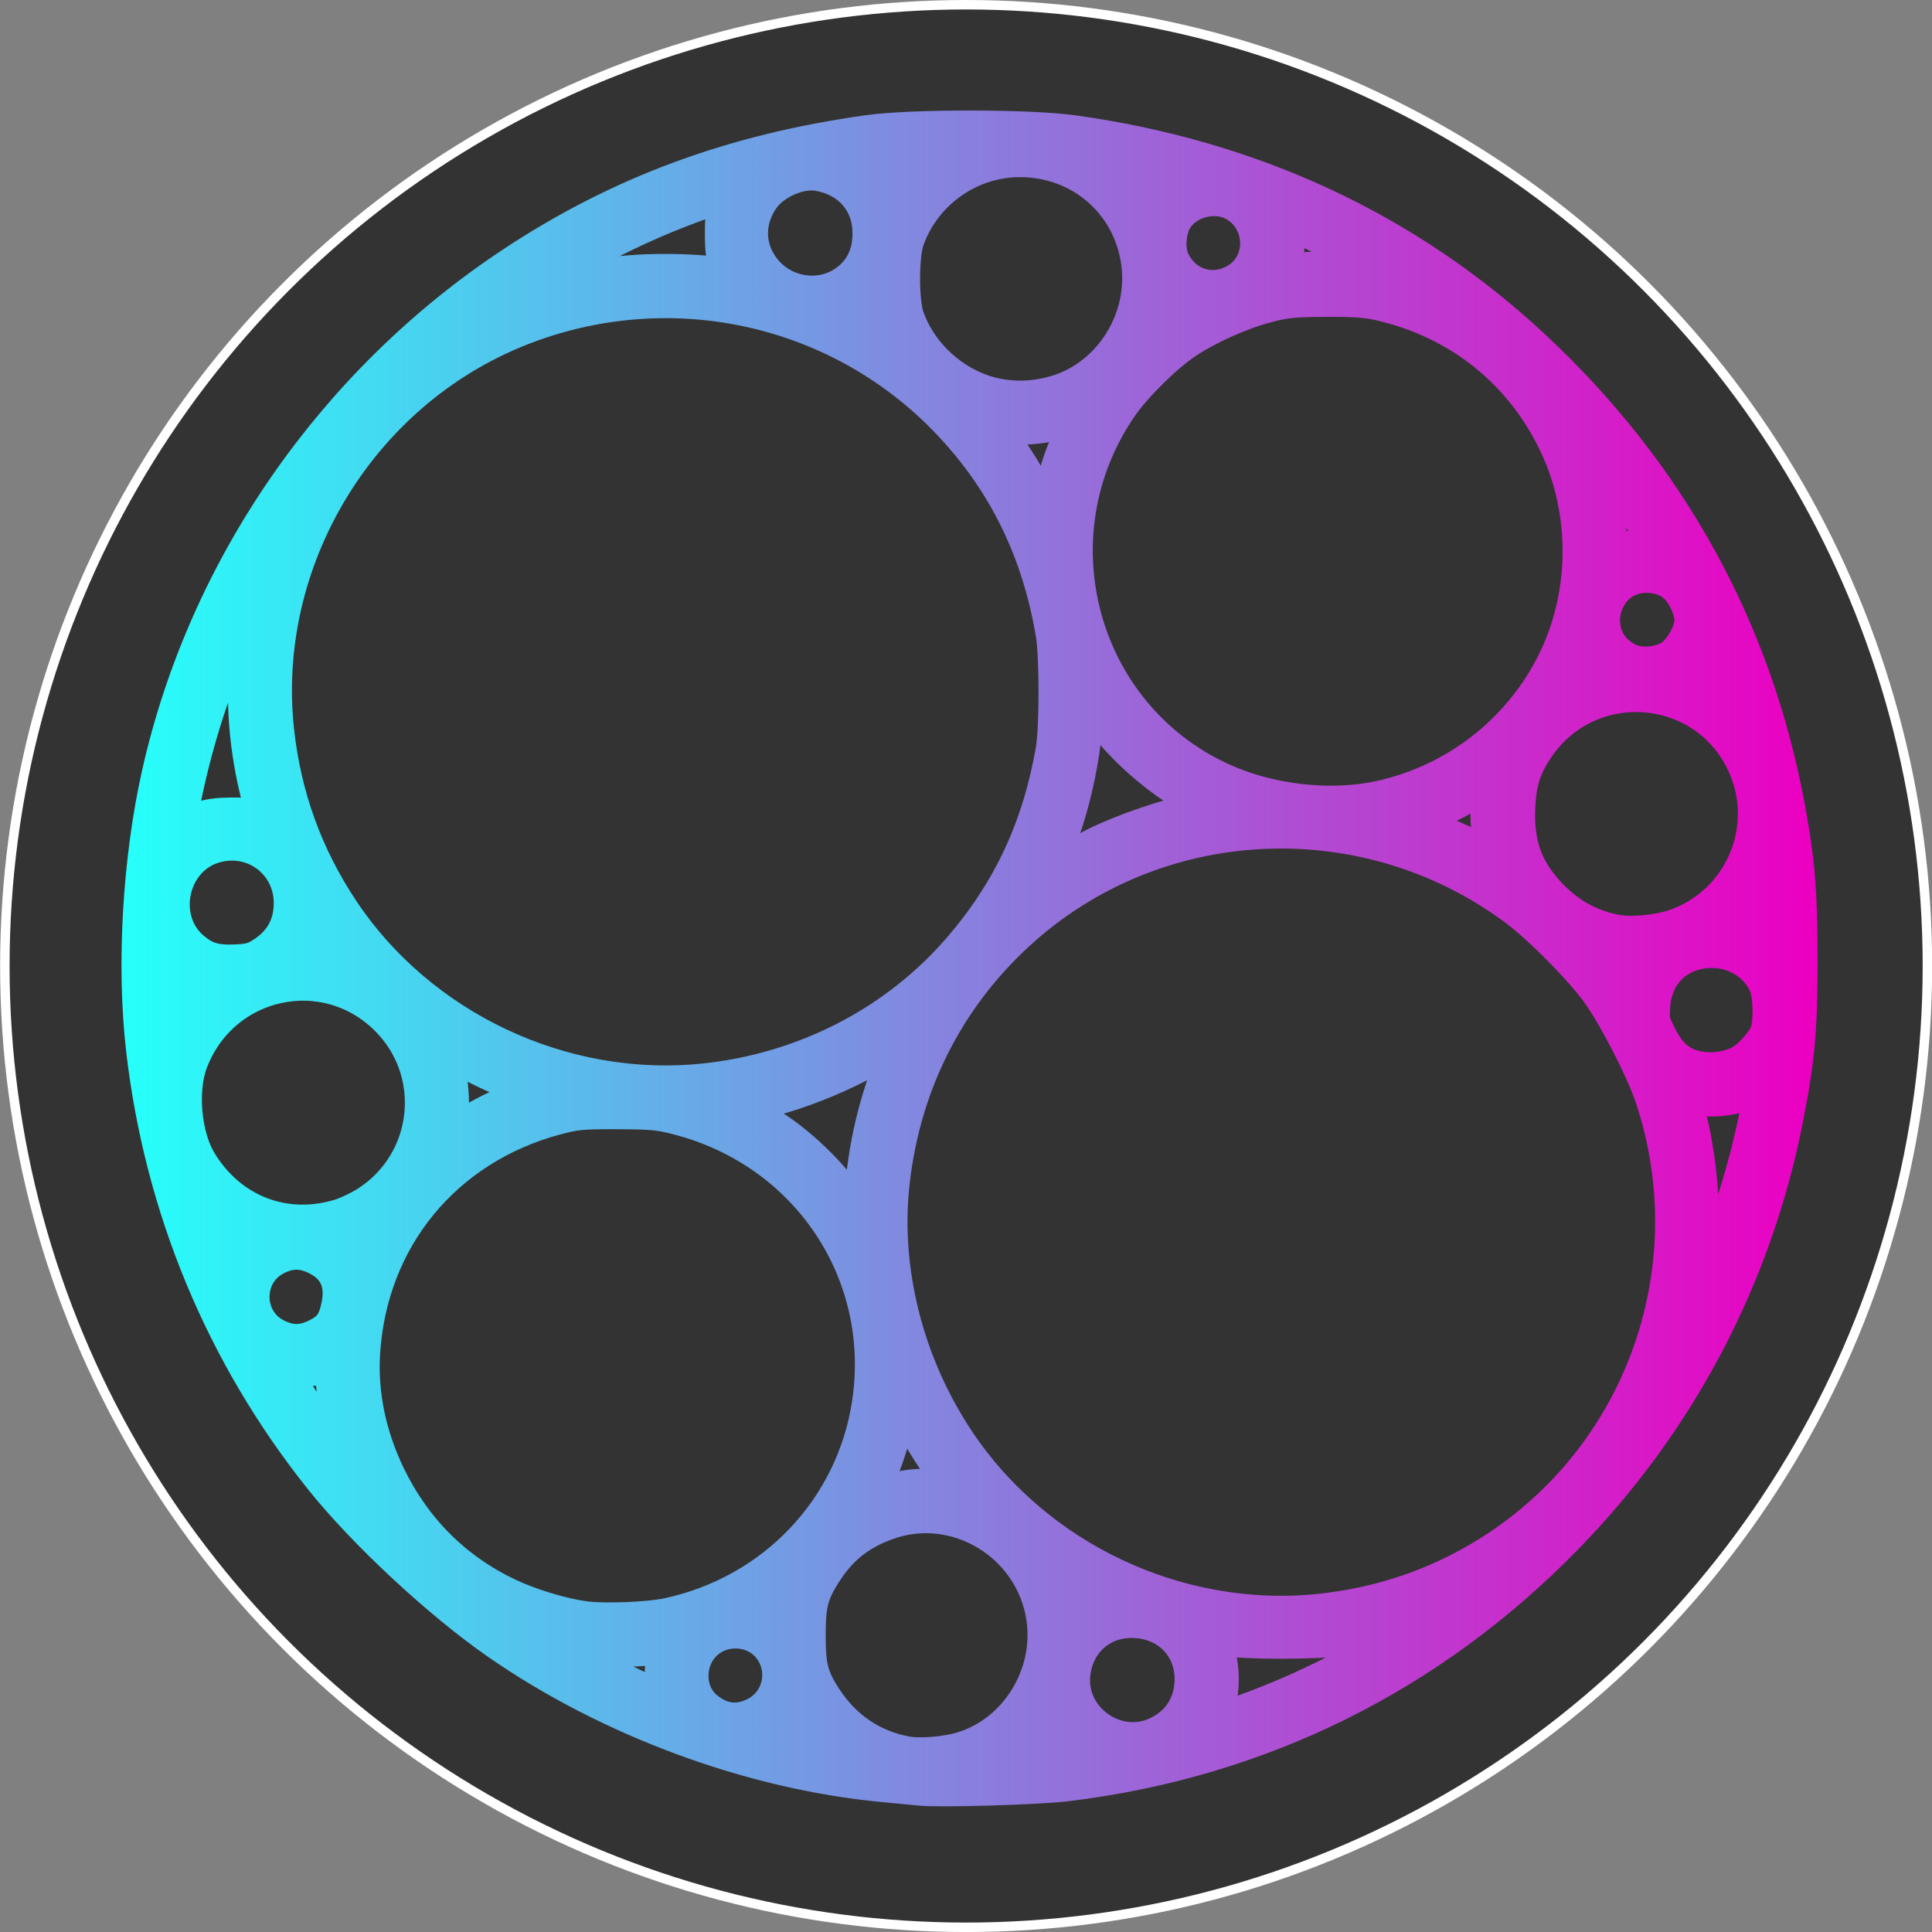 <?xml version="1.0" encoding="UTF-8"?>
<svg width="67.733mm" height="67.733mm" version="1.1" viewBox="0 0 67.733 67.733" xmlns="http://www.w3.org/2000/svg" xmlns:cc="http://creativecommons.org/ns#" xmlns:dc="http://purl.org/dc/elements/1.1/" xmlns:rdf="http://www.w3.org/1999/02/22-rdf-syntax-ns#" xmlns:xlink="http://www.w3.org/1999/xlink">
 <rect x="0" y="0" width="67.733" height="67.733" fill="#808080" stroke="none"/>
 <defs>
  <linearGradient id="linearGradient8207" x1="3624.5" x2="3978.4" y1="7886.8" y2="7886.8" gradientTransform="matrix(.166 0 0 .166 -724.75 -1244.2)" gradientUnits="userSpaceOnUse">
   <stop stop-color="#26fffa" offset="0"/>
   <stop stop-color="#eb00c2" offset="1"/>
  </linearGradient>
 </defs>
 <g transform="translate(127.65 -31.463)" fill="#333">
  <circle cx="-93.779" cy="65.33" r="33.701" enable-background="new" stroke="#fff" stroke-linecap="square" stroke-width=".332" style="paint-order:markers stroke fill"/>
  <path d="m-95.383 93.936c-0.183-0.018-0.762-0.073-1.287-0.123-4.579-0.432-9.528-2.259-13.401-4.949-2.035-1.414-4.645-3.843-6.137-5.711-3.429-4.297-5.551-9.401-6.192-14.9-0.34-2.915-0.132-6.597 0.543-9.607 1.613-7.193 6.087-13.641 12.32-17.758 3.721-2.458 7.652-3.909 12.368-4.566 1.492-0.208 5.579-0.205 7.097 5e-3 6.239 0.862 11.636 3.376 16.02 7.461 4.736 4.412 7.732 9.845 8.87 16.082 0.339 1.856 0.422 2.894 0.424 5.271 0 2.398-0.093 3.443-0.503 5.52-1.086 5.5-3.724 10.512-7.654 14.539-4.721 4.838-10.652 7.77-17.365 8.586-0.988 0.12-4.4 0.221-5.105 0.151zm5.022-0.751c0.616-0.07 1.132-0.139 1.146-0.153 0.014-0.014-0.106-0.106-0.266-0.205-0.397-0.245-1.016-0.948-1.142-1.297-0.125-0.346-0.195-0.357-0.352-0.052-0.224 0.434-0.918 1.122-1.544 1.533l-0.623 0.408 0.83-0.053c0.457-0.029 1.334-0.111 1.951-0.181zm-3.462-0.198c1.992-0.62 3.289-2.72 2.982-4.827-0.398-2.73-3.228-4.451-5.79-3.521-1.018 0.37-1.706 0.914-2.285 1.81-0.507 0.785-0.617 1.204-0.617 2.348 0 1.144 0.111 1.568 0.615 2.34 0.712 1.091 1.748 1.791 2.995 2.022 0.523 0.097 1.49 0.018 2.099-0.172zm-4.216-0.08c-0.379-0.25-1.103-0.992-1.353-1.389-0.123-0.195-0.242-0.353-0.265-0.352-0.023 2e-3 -0.143 0.17-0.268 0.375-0.131 0.216-0.384 0.468-0.599 0.599-0.205 0.124-0.374 0.25-0.376 0.278 0 0.058 0 0.058 1.616 0.399 1.436 0.302 1.584 0.313 1.245 0.09zm11.042-0.446c0.802-0.374 1.278-1.054 1.348-1.928 0.112-1.399-0.914-2.482-2.346-2.475-1.214 6e-3 -2.149 0.88-2.261 2.113-0.156 1.724 1.689 3.021 3.259 2.29zm2.499-0.585c2.655-0.91 4.998-2.115 7.314-3.762 0.4-0.284 0.839-0.613 0.976-0.73l0.249-0.213-0.451 0.22c-1.181 0.576-2.748 1.058-4.197 1.292-0.857 0.138-3.382 0.138-4.22 0-0.358-0.059-0.667-0.091-0.687-0.071-0.02 0.02 0.064 0.23 0.187 0.468 0.432 0.832 0.353 2.081-0.181 2.868-0.11 0.162-0.168 0.294-0.129 0.294 0.039 0 0.551-0.165 1.139-0.366zm-16.577-0.103c1.019-0.508 1.297-1.841 0.568-2.725-0.633-0.768-1.852-0.835-2.581-0.143-0.761 0.722-0.732 2.009 0.06 2.64 0.619 0.494 1.267 0.57 1.954 0.227zm-2.898-0.393c0-0.017-0.056-0.165-0.125-0.329-0.18-0.432-0.159-1.341 0.043-1.786 0.09-0.199 0.164-0.369 0.164-0.378 0-9e-3 -0.327 0.035-0.726 0.097-1.367 0.213-3.381 0.012-4.669-0.465-0.544-0.201-0.493-0.159 0.817 0.676 1.314 0.838 4.495 2.384 4.495 2.186zm-0.208-3.073c3.797-0.816 6.651-3.818 7.225-7.603 0.712-4.687-2.193-9.049-6.838-10.267-0.702-0.184-0.979-0.211-2.214-0.215-1.267-4e-3 -1.493 0.017-2.214 0.211-3.993 1.072-6.676 4.34-6.931 8.446-0.092 1.483 0.225 3.008 0.923 4.441 0.938 1.923 2.39 3.368 4.294 4.273 0.78 0.371 1.914 0.716 2.72 0.829 0.722 0.101 2.31 0.041 3.033-0.114zm4.026-0.125c0-0.133 0.071-0.469 0.157-0.746 0.094-0.303 0.119-0.48 0.062-0.443-0.052 0.034-0.369 0.243-0.705 0.465l-0.61 0.404 0.32 0.147c0.176 0.081 0.394 0.206 0.486 0.278 0.237 0.187 0.291 0.168 0.291-0.105zm10.983-0.468 0.41-0.19-0.571-0.294c-0.314-0.162-0.763-0.408-0.998-0.548l-0.427-0.253 0.192 0.479c0.105 0.263 0.237 0.712 0.292 0.997l0.1 0.518 0.295-0.259c0.162-0.143 0.48-0.345 0.706-0.449zm7.788 0.456c2.332-0.238 4.502-1.016 6.425-2.304 5.211-3.49 7.438-10.058 5.437-16.036-0.314-0.938-1.28-2.822-1.884-3.672-0.606-0.854-2.097-2.364-2.98-3.019-5.384-3.99-12.858-3.614-17.751 0.894-2.516 2.318-4.05 5.363-4.446 8.827-0.357 3.121 0.478 6.464 2.3 9.214 2.792 4.213 7.863 6.61 12.898 6.096zm-14.815-4.271c0.815-0.173 1.356-0.153 2.432 0.089l0.288 0.065-0.425-0.491c-0.633-0.732-1.31-1.784-1.846-2.868l-0.478-0.966-0.104 0.799c-0.14 1.071-0.429 2.038-0.913 3.054l-0.401 0.842 0.44-0.202c0.242-0.111 0.696-0.256 1.008-0.322zm-18.526-0.209c-0.629-1.25-1.035-2.912-1.036-4.245v-0.637l-0.379 0.212c-0.443 0.248-1.236 0.341-1.733 0.204-0.18-0.05-0.335-0.082-0.344-0.072-0.048 0.052 1.175 1.899 1.881 2.841 0.729 0.973 1.807 2.283 1.878 2.283 0.015 0-0.104-0.263-0.266-0.584zm-1.717-5.192c0.537-0.268 0.744-0.553 0.882-1.216 0.183-0.884-0.119-1.544-0.882-1.924-0.564-0.281-1.06-0.282-1.618-4e-3 -1.294 0.645-1.294 2.504 0 3.149 0.557 0.278 1.054 0.276 1.618-4e-3zm48.121-0.703c1.211-2.415 2.149-5.254 2.604-7.881 0.083-0.479 0.137-0.887 0.121-0.906-0.016-0.019-0.114 0.042-0.216 0.136-0.679 0.622-1.939 0.814-2.91 0.445-0.129-0.049-0.248-0.089-0.265-0.089-0.018 0 0.039 0.205 0.125 0.456 0.456 1.325 0.707 3.255 0.638 4.898-0.06 1.425-0.215 2.371-0.607 3.715-0.106 0.364 0.088 0.07 0.511-0.773zm-50.592-2.542 0.334-0.331-0.604-0.301c-0.332-0.165-0.786-0.452-1.008-0.636-0.222-0.185-0.416-0.336-0.431-0.336-0.042 0 0.342 1.106 0.685 1.974l0.304 0.771 0.193-0.405c0.106-0.223 0.343-0.554 0.527-0.736zm4.392-0.713c0-0.035-0.099-0.012-0.224 0.051-0.126 0.064-0.426 0.18-0.668 0.259l-0.439 0.144 0.2 0.185c0.11 0.102 0.268 0.289 0.351 0.416l0.151 0.231 0.313-0.611c0.172-0.336 0.315-0.64 0.317-0.675zm17.355-1.679c0.165-1.696 0.659-3.453 1.367-4.864 0.207-0.412 0.329-0.721 0.271-0.685-0.058 0.036-0.395 0.259-0.749 0.496-1.679 1.123-4.024 2.04-5.734 2.241-0.261 0.031-0.495 0.088-0.519 0.127-0.024 0.039 1e-4 0.071 0.054 0.071 0.162 0 1.396 0.643 1.938 1.01 1.159 0.784 2.284 1.987 2.938 3.14l0.306 0.54 0.019-0.581c0.011-0.32 0.059-0.992 0.108-1.494zm-18.481 1.448c0.279-0.087 0.741-0.311 1.025-0.497 2.352-1.544 2.684-4.843 0.686-6.813-2.288-2.255-6.07-1.422-7.234 1.594-0.411 1.064-0.262 2.745 0.328 3.72 1.117 1.845 3.16 2.63 5.195 1.996zm4.783-3.428c0.673-0.391 1.493-0.74 2.283-0.969 0.274-0.08 0.442-0.164 0.373-0.187-0.068-0.023-0.423-0.143-0.788-0.265-0.871-0.293-2.155-0.906-3.008-1.435l-0.684-0.425 0.171 0.334c0.448 0.879 0.607 2.283 0.369 3.268-0.066 0.274-0.122 0.53-0.123 0.568 0 0.039 0.174-0.064 0.391-0.228 0.217-0.164 0.674-0.461 1.017-0.66zm7.897-1.304c3.595-0.367 6.886-2.067 9.175-4.74 1.755-2.049 2.8-4.297 3.277-7.042 0.138-0.795 0.14-3.332 0-4.15-0.492-2.937-1.694-5.398-3.656-7.483-3.924-4.17-9.997-5.504-15.356-3.371-5.702 2.269-9.305 8.243-8.639 14.323 0.254 2.321 1.016 4.433 2.299 6.367 2.789 4.207 7.87 6.609 12.898 6.096zm36.408-0.649c0.424-0.217 0.99-0.858 1.097-1.245 0.138-0.496 0.1-1.42-0.074-1.803-0.362-0.796-1.171-1.306-2.083-1.311-1.278-8e-3 -2.224 0.87-2.305 2.141-0.036 0.557-0.019 0.636 0.26 1.189 0.391 0.776 0.869 1.147 1.62 1.259 0.493 0.073 1.065-0.015 1.485-0.23zm-55.024-0.879c0.236-0.533 0.588-1.016 1.119-1.536l0.464-0.454-0.433-0.16c-0.535-0.198-1.056-0.547-1.348-0.904l-0.221-0.27 0.048 1.287c0.048 1.282 0.134 2.407 0.182 2.407 0.014 0 0.1-0.167 0.19-0.371zm51.4-2.585 0.219-0.424-0.633-0.055c-0.348-0.03-0.744-0.079-0.88-0.108l-0.247-0.053 0.338 0.408c0.186 0.224 0.447 0.573 0.579 0.775l0.241 0.368 0.082-0.243c0.045-0.134 0.18-0.434 0.301-0.667zm-45.344-0.546c-0.244-0.289-0.574-0.721-0.734-0.959-0.16-0.238-0.314-0.434-0.342-0.435-0.028-0.002-0.074 0.139-0.102 0.31-0.028 0.172-0.176 0.522-0.33 0.778l-0.28 0.465 0.639 0.053c0.352 0.029 0.841 0.123 1.087 0.208 0.246 0.085 0.461 0.143 0.476 0.13 0.016-0.013-0.171-0.261-0.415-0.551zm-2.882 0.245c0.787-0.464 1.191-1.165 1.186-2.055-0.01-1.562-1.467-2.643-2.972-2.205-1.708 0.497-2.212 2.83-0.861 3.987 0.484 0.415 0.901 0.544 1.651 0.514 0.5-0.02 0.708-0.07 0.996-0.24zm53.032-2.097c-0.053-0.73-0.113-1.344-0.132-1.363-0.042-0.042-0.013-0.09-0.367 0.606-0.16 0.314-0.521 0.821-0.804 1.127l-0.513 0.556 0.405 0.104c0.431 0.111 1.261 0.652 1.377 0.898 0.123 0.262 0.137-0.519 0.034-1.927zm-3.478 1.087c2.484-0.862 3.666-3.696 2.528-6.063-1.484-3.084-5.749-3.368-7.647-0.51-0.459 0.691-0.633 1.237-0.679 2.125-0.07 1.357 0.259 2.314 1.113 3.237 0.711 0.768 1.535 1.231 2.518 1.414 0.558 0.104 1.548 0.011 2.167-0.203zm-20.249-2.897c0.952-0.466 2.514-0.996 3.473-1.177 1.237-0.234 1.195-0.193 0.517-0.504-1.629-0.748-3.275-2.197-4.19-3.688l-0.477-0.777v0.7c0 2.058-0.559 4.442-1.455 6.226l-0.371 0.738 0.859-0.566c0.472-0.311 1.213-0.739 1.645-0.951zm14.015 0.137c-0.22-0.705-0.243-2.01-0.048-2.643 0.071-0.228 0.129-0.421 0.129-0.427 0-7e-3 -0.307 0.195-0.684 0.449-0.837 0.564-1.799 1.023-2.662 1.273l-0.649 0.188 0.981 0.345c1.118 0.393 1.842 0.716 2.558 1.142 0.274 0.163 0.51 0.284 0.525 0.269 0.014-0.014-0.053-0.282-0.151-0.595zm-46.255-0.535c0.513-0.45 0.966-0.602 1.804-0.606 0.599-0.002 0.827 0.033 1.15 0.18 0.282 0.128 0.39 0.15 0.359 0.07-0.024-0.062-0.118-0.37-0.209-0.684-0.843-2.897-0.784-5.878 0.173-8.743 0.153-0.459 0.271-0.834 0.261-0.834-0.042 0-0.791 1.352-1.177 2.123-1.046 2.087-1.828 4.288-2.336 6.569-0.207 0.929-0.412 2.182-0.357 2.182 0.022 0 0.172-0.116 0.333-0.257zm42.087-1.194c2.713-0.579 5.027-2.362 6.274-4.835 1.224-2.428 1.261-5.419 0.099-7.877-1.234-2.608-3.477-4.407-6.314-5.065-0.511-0.119-0.969-0.152-1.992-0.145-1.149 7e-3 -1.437 0.037-2.14 0.224-0.924 0.245-2.116 0.784-2.892 1.307-0.731 0.492-1.815 1.564-2.319 2.294-3.214 4.65-1.491 11.08 3.599 13.431 1.713 0.792 3.898 1.048 5.686 0.666zm12.213-4.412c-0.235-0.633-0.455-1.202-0.489-1.264-0.042-0.077-0.141 0.03-0.318 0.343-0.141 0.25-0.379 0.551-0.529 0.668-0.149 0.117-0.254 0.226-0.233 0.242 0.021 0.016 0.286 0.152 0.589 0.302 0.302 0.15 0.732 0.434 0.955 0.631 0.223 0.197 0.415 0.329 0.429 0.294 0.013-0.035-0.168-0.582-0.403-1.216zm-4.832 9e-3 0.516-0.182-0.216-0.199c-0.119-0.109-0.277-0.297-0.352-0.417l-0.136-0.218-0.307 0.662c-0.237 0.51-0.275 0.647-0.165 0.599 0.078-0.035 0.375-0.145 0.659-0.245zm2.959-0.592c0.424-0.294 0.799-0.989 0.799-1.482 0-0.211-0.089-0.518-0.228-0.794-0.299-0.591-0.739-0.9-1.373-0.965-2.001-0.207-2.749 2.52-0.93 3.392 0.491 0.235 1.273 0.167 1.732-0.151zm-0.926-3.806c0.401 0 0.729-0.01 0.729-0.022 0-0.064-0.974-1.581-1.377-2.145-0.463-0.648-1.436-1.876-1.934-2.44l-0.256-0.291 0.325 0.706c0.59 1.281 0.917 2.717 0.917 4.027v0.613l0.433-0.224c0.374-0.194 0.532-0.224 1.162-0.224zm-20.858-1.31c0.138-1.046 0.447-2.048 0.943-3.048 0.237-0.479 0.445-0.9 0.461-0.935 0.016-0.035-0.096 8e-3 -0.248 0.097-0.817 0.473-2.287 0.69-3.265 0.482-0.32-0.068-0.592-0.114-0.605-0.102-0.013 0.012 0.158 0.241 0.381 0.51 0.223 0.268 0.598 0.777 0.835 1.131 0.447 0.667 1.339 2.371 1.339 2.557 0 0.284 0.074-0.035 0.16-0.691zm0.196-4.129c1.992-0.62 3.289-2.72 2.982-4.827-0.319-2.192-2.142-3.755-4.376-3.754-1.861 2e-3 -3.552 1.204-4.166 2.964-0.211 0.606-0.211 2.247 0 2.853 0.421 1.206 1.427 2.23 2.652 2.699 0.908 0.347 1.926 0.37 2.908 0.064zm-6.098-2.592c-0.127-0.377-0.233-0.847-0.234-1.045v-0.36l-0.381 0.335c-0.209 0.184-0.543 0.414-0.741 0.509l-0.36 0.174 0.716 0.375c0.394 0.206 0.811 0.446 0.927 0.533 0.116 0.087 0.232 0.159 0.258 0.16 0.026 2e-3 -0.058-0.306-0.185-0.682zm9.714 0.197c0.166-0.131 0.484-0.353 0.706-0.493l0.403-0.255-0.279-0.117c-0.153-0.064-0.395-0.215-0.538-0.335l-0.259-0.219-0.098 0.5c-0.054 0.275-0.15 0.648-0.214 0.829-0.064 0.181-0.095 0.329-0.07 0.329 0.026 0 0.183-0.107 0.349-0.239zm-22.035-1.078c1.642-0.543 2.981-0.76 4.655-0.756 0.909 2e-3 1.887 0.086 2.468 0.21l0.225 0.048-0.265-0.525c-0.24-0.475-0.265-0.596-0.266-1.279 0-0.686 0.023-0.801 0.263-1.266 0.145-0.281 0.231-0.511 0.191-0.511-0.171 0-1.516 0.463-2.556 0.881-2.14 0.859-4.464 2.158-6.269 3.505-1.218 0.909-1.221 0.913-0.268 0.436 0.45-0.226 1.271-0.56 1.823-0.743zm10.883-0.298c0.782-0.458 1.17-1.237 1.1-2.209-0.08-1.111-0.862-1.931-2.019-2.116-0.721-0.115-1.716 0.327-2.152 0.957-0.645 0.931-0.581 2.059 0.165 2.889 0.736 0.819 1.976 1.023 2.906 0.478zm13.847-0.157c1.101-0.645 1.141-2.244 0.077-2.992-0.76-0.534-1.941-0.315-2.478 0.459-0.321 0.463-0.383 1.294-0.133 1.78 0.498 0.97 1.603 1.298 2.534 0.753zm6.197-0.082c-1.216-0.813-4.155-2.372-4.864-2.58l-0.174-0.051 0.151 0.438c0.193 0.558 0.191 0.986-0.01 1.557-0.086 0.251-0.146 0.467-0.132 0.481 0.014 0.014 0.263-0.013 0.554-0.061 1.249-0.203 3.111-0.042 4.29 0.37 0.774 0.271 0.792 0.255 0.181-0.153zm-9.18-2.613c0.154-0.298 0.601-0.739 0.921-0.91l0.249-0.133-0.373-0.11c-0.46-0.136-2.279-0.523-2.457-0.523-0.074 0 0.069 0.181 0.334 0.423 0.255 0.233 0.618 0.662 0.807 0.955 0.189 0.292 0.356 0.531 0.371 0.531 0.015 0 0.082-0.105 0.148-0.233zm-8.895-0.285c0.392-0.583 0.911-1.096 1.515-1.496l0.498-0.33-0.996 0.055c-1.039 0.057-2.491 0.199-2.688 0.263-0.074 0.024 0 0.121 0.214 0.275 0.46 0.333 0.836 0.811 1.001 1.274 0.078 0.217 0.146 0.394 0.151 0.394 0.01 0 0.142-0.196 0.303-0.436z" enable-background="new" stroke="url(#linearGradient8207)" stroke-linecap="round" stroke-linejoin="round" stroke-width="1.66" style="paint-order:markers stroke fill"/>
 </g>
</svg>
